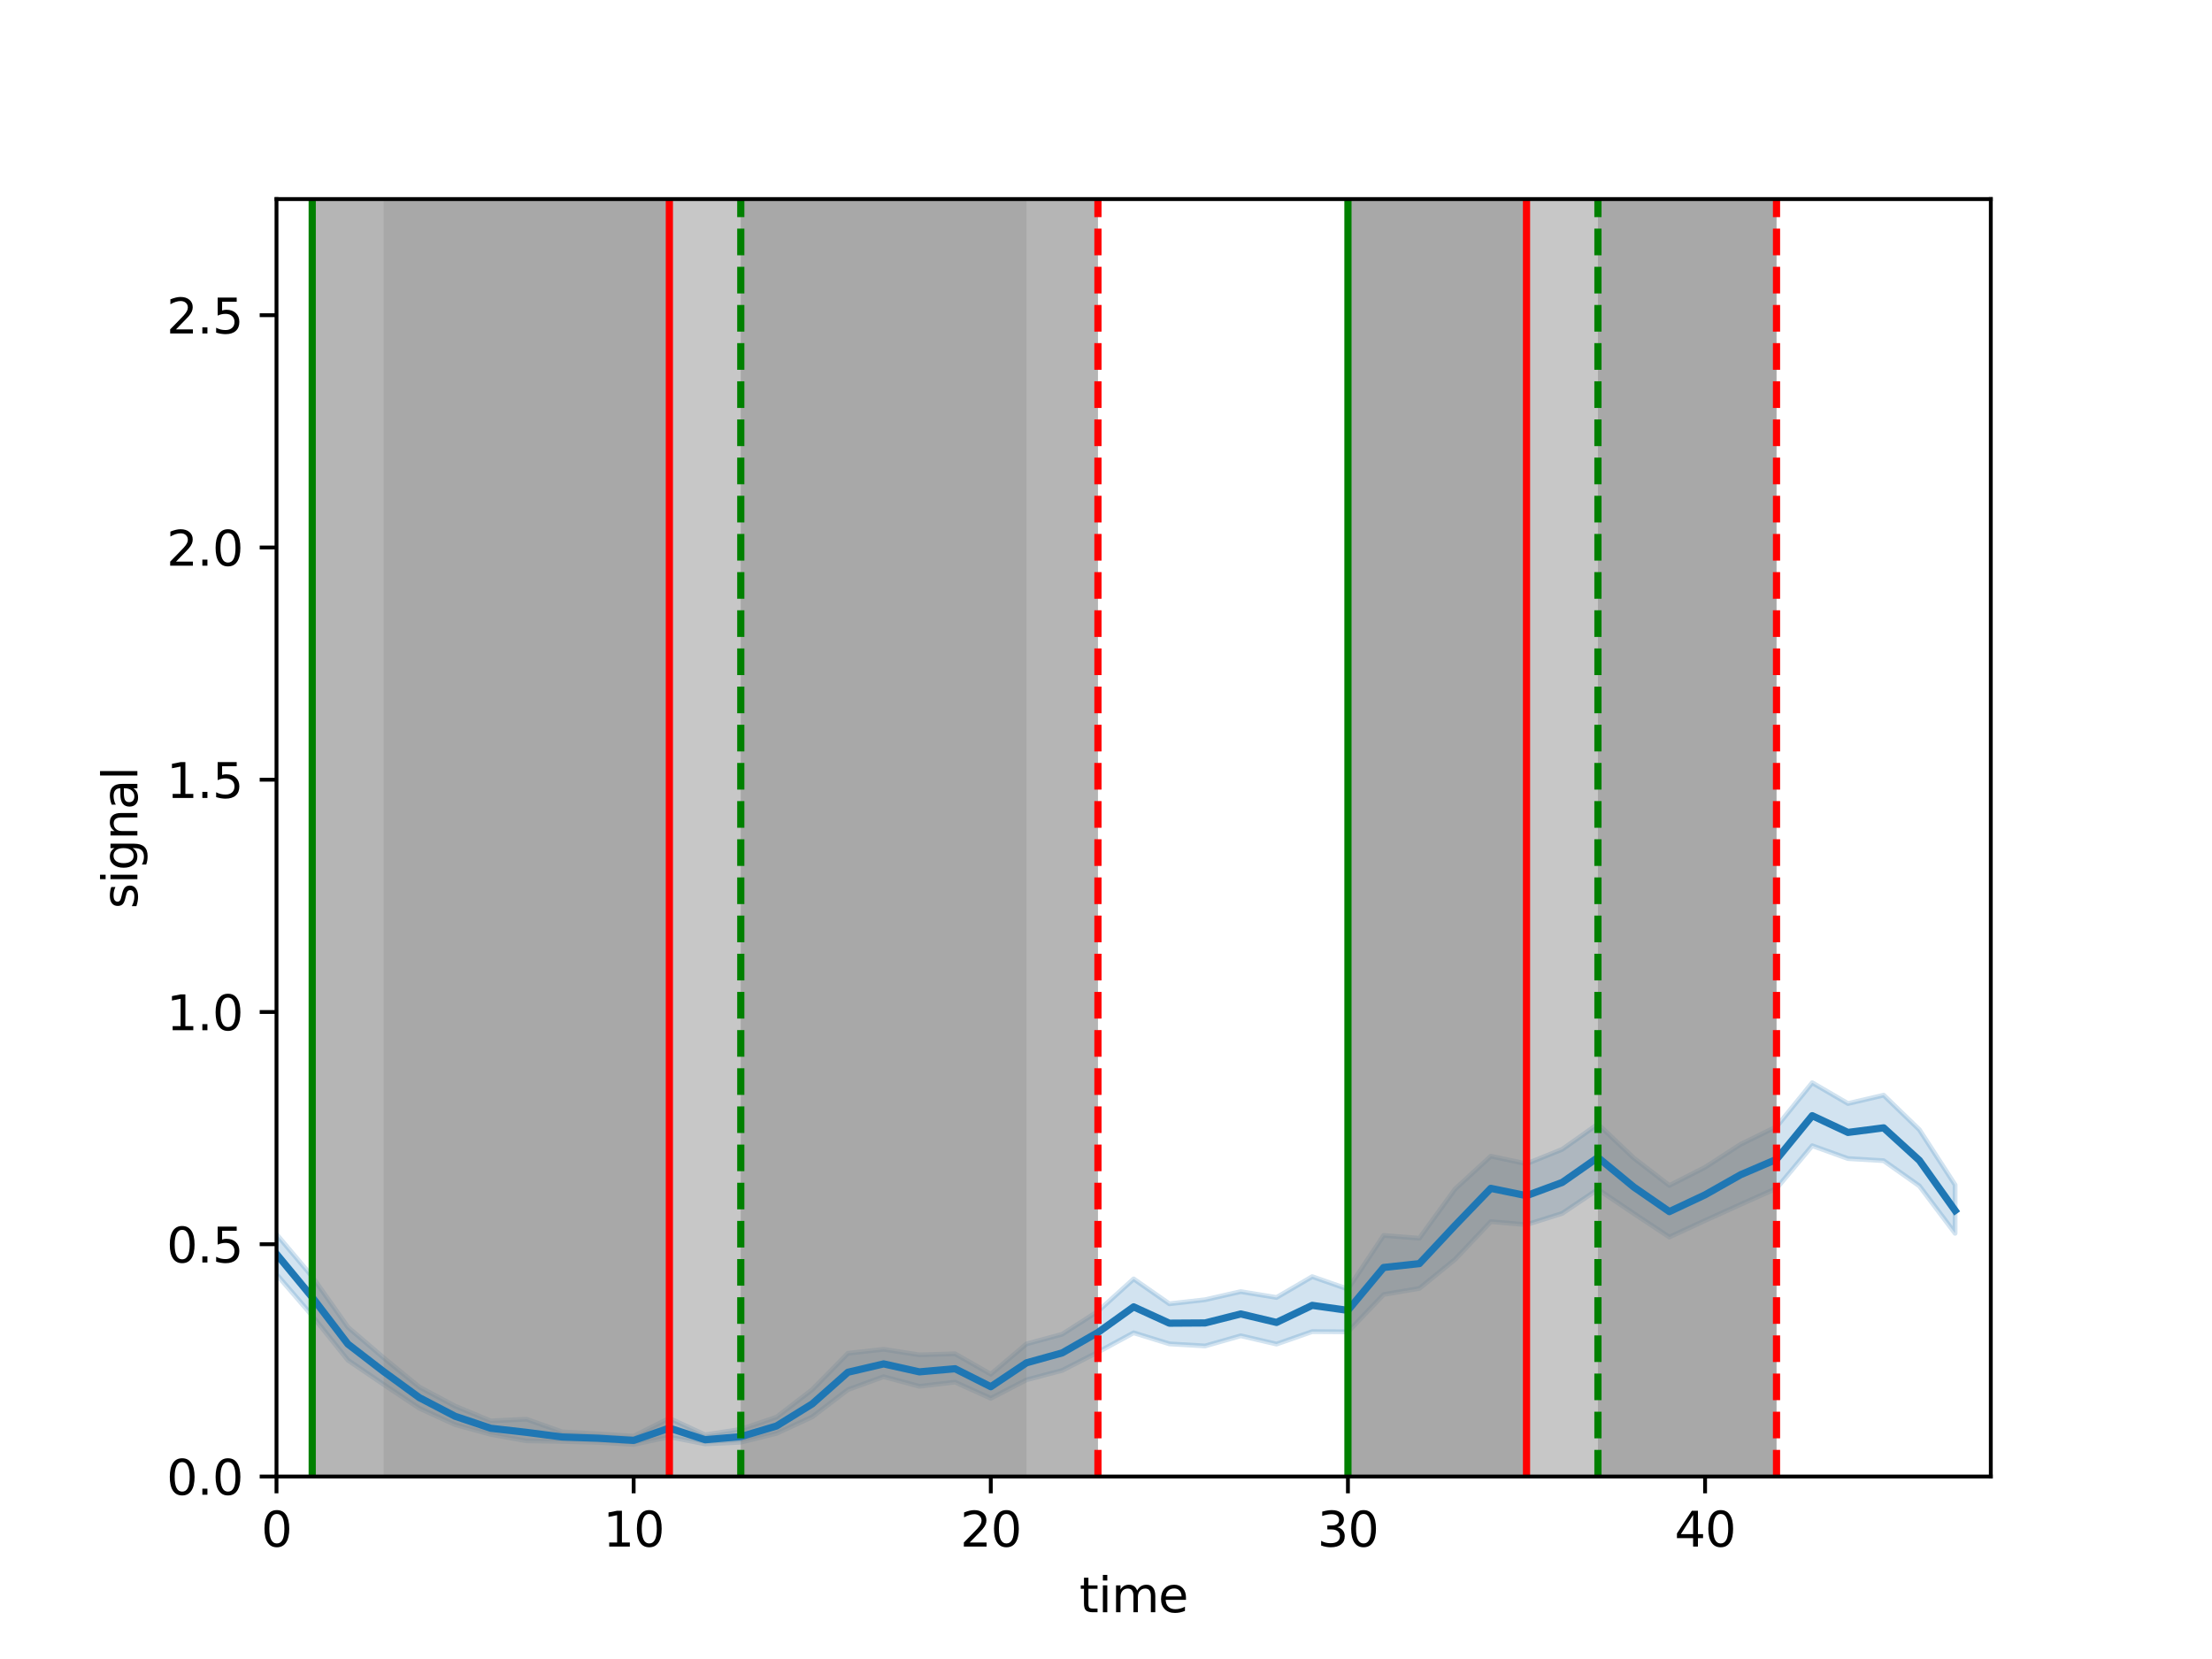 <?xml version="1.0" encoding="utf-8" standalone="no"?>
<!DOCTYPE svg PUBLIC "-//W3C//DTD SVG 1.1//EN"
  "http://www.w3.org/Graphics/SVG/1.1/DTD/svg11.dtd">
<svg xmlns:xlink="http://www.w3.org/1999/xlink" width="460.8pt" height="345.6pt" viewBox="0 0 460.8 345.6" xmlns="http://www.w3.org/2000/svg" version="1.1">
 <defs>
  <style type="text/css">*{stroke-linejoin: round; stroke-linecap: butt}</style>
 </defs>
 <g id="figure_1">
  <g id="patch_1">
   <path d="M 0 345.6 
L 460.8 345.6 
L 460.8 0 
L 0 0 
z
" style="fill: #ffffff"/>
  </g>
  <g id="axes_1">
   <g id="patch_2">
    <path d="M 57.6 307.584 
L 414.72 307.584 
L 414.72 41.472 
L 57.6 41.472 
z
" style="fill: #ffffff"/>
   </g>
   <g id="PolyCollection_1">
    <defs>
     <path id="m3255d38d9b" d="M 57.6 -88.478 
L 57.6 -80.145 
L 65.04 -71.513 
L 72.48 -62.242 
L 79.92 -57.192 
L 87.36 -52.232 
L 94.8 -48.823 
L 102.24 -46.793 
L 109.68 -45.448 
L 117.12 -45.326 
L 124.56 -45.128 
L 132 -44.696 
L 139.44 -46.278 
L 146.88 -44.807 
L 154.32 -45.162 
L 161.76 -46.995 
L 169.2 -50.432 
L 176.64 -56.108 
L 184.08 -58.808 
L 191.52 -56.809 
L 198.96 -57.677 
L 206.4 -54.303 
L 213.84 -58.153 
L 221.28 -60.12 
L 228.72 -63.921 
L 236.16 -67.955 
L 243.6 -65.648 
L 251.04 -65.21 
L 258.48 -67.335 
L 265.92 -65.599 
L 273.36 -68.202 
L 280.8 -68.156 
L 288.24 -75.935 
L 295.68 -77.195 
L 303.12 -83.249 
L 310.56 -91.114 
L 318 -90.477 
L 325.44 -92.827 
L 332.88 -97.84 
L 340.32 -92.819 
L 347.76 -87.896 
L 355.2 -91.342 
L 362.64 -94.716 
L 370.08 -98.034 
L 377.52 -106.926 
L 384.96 -104.245 
L 392.4 -103.804 
L 399.84 -98.547 
L 407.28 -88.679 
L 407.28 -98.776 
L 407.28 -98.776 
L 399.84 -110.263 
L 392.4 -117.457 
L 384.96 -115.717 
L 377.52 -120.049 
L 370.08 -110.882 
L 362.64 -107.239 
L 355.2 -102.427 
L 347.76 -98.645 
L 340.32 -104.382 
L 332.88 -111.437 
L 325.44 -106.175 
L 318 -103.168 
L 310.56 -104.744 
L 303.12 -97.9 
L 295.68 -87.654 
L 288.24 -88.239 
L 280.8 -77.057 
L 273.36 -79.655 
L 265.92 -75.311 
L 258.48 -76.536 
L 251.04 -74.845 
L 243.6 -73.995 
L 236.16 -79.179 
L 228.72 -72.434 
L 221.28 -67.655 
L 213.84 -65.644 
L 206.4 -59.328 
L 198.96 -63.58 
L 191.52 -63.359 
L 184.08 -64.512 
L 176.64 -63.69 
L 169.2 -56.114 
L 161.76 -50.387 
L 154.32 -47.851 
L 146.88 -46.702 
L 139.44 -50.147 
L 132 -46.417 
L 124.56 -46.906 
L 117.12 -47.309 
L 109.68 -49.957 
L 102.24 -49.598 
L 94.8 -52.687 
L 87.36 -56.649 
L 79.92 -62.744 
L 72.48 -69.129 
L 65.04 -79.658 
L 57.6 -88.478 
z
" style="stroke: #1f77b4; stroke-opacity: 0.2"/>
    </defs>
    <g clip-path="url(#pe963a1a2cd)">
     <use xlink:href="#m3255d38d9b" x="0" y="345.6" style="fill: #1f77b4; fill-opacity: 0.2; stroke: #1f77b4; stroke-opacity: 0.2"/>
    </g>
   </g>
   <g id="PolyCollection_2">
    <path d="M 139.44 307.584 
L 65.04 307.584 
L 65.04 41.472 
L 139.44 41.472 
L 139.44 41.472 
L 139.44 307.584 
z
" clip-path="url(#pe963a1a2cd)" style="fill: #808080; fill-opacity: 0.25"/>
   </g>
   <g id="PolyCollection_3">
    <path d="M 213.84 307.584 
L 65.04 307.584 
L 65.04 41.472 
L 213.84 41.472 
L 213.84 41.472 
L 213.84 307.584 
z
" clip-path="url(#pe963a1a2cd)" style="fill: #808080; fill-opacity: 0.25"/>
   </g>
   <g id="PolyCollection_4">
    <path d="M 228.72 307.584 
L 154.32 307.584 
L 154.32 41.472 
L 228.72 41.472 
L 228.72 41.472 
L 228.72 307.584 
z
" clip-path="url(#pe963a1a2cd)" style="fill: #808080; fill-opacity: 0.25"/>
   </g>
   <g id="PolyCollection_5">
    <path d="M 228.72 307.584 
L 154.32 307.584 
L 154.32 41.472 
L 228.72 41.472 
L 228.72 41.472 
L 228.72 307.584 
z
" clip-path="url(#pe963a1a2cd)" style="fill: #808080; fill-opacity: 0.25"/>
   </g>
   <g id="PolyCollection_6">
    <path d="M 228.72 307.584 
L 79.92 307.584 
L 79.92 41.472 
L 228.72 41.472 
L 228.72 41.472 
L 228.72 307.584 
z
" clip-path="url(#pe963a1a2cd)" style="fill: #808080; fill-opacity: 0.25"/>
   </g>
   <g id="PolyCollection_7">
    <path d="M 139.44 307.584 
L 65.04 307.584 
L 65.04 41.472 
L 139.44 41.472 
L 139.44 41.472 
L 139.44 307.584 
z
" clip-path="url(#pe963a1a2cd)" style="fill: #808080; fill-opacity: 0.25"/>
   </g>
   <g id="PolyCollection_8">
    <path d="M 318 307.584 
L 280.8 307.584 
L 280.8 41.472 
L 318 41.472 
L 318 41.472 
L 318 307.584 
z
" clip-path="url(#pe963a1a2cd)" style="fill: #808080; fill-opacity: 0.25"/>
   </g>
   <g id="PolyCollection_9">
    <path d="M 370.08 307.584 
L 280.8 307.584 
L 280.8 41.472 
L 370.08 41.472 
L 370.08 41.472 
L 370.08 307.584 
z
" clip-path="url(#pe963a1a2cd)" style="fill: #808080; fill-opacity: 0.25"/>
   </g>
   <g id="PolyCollection_10">
    <path d="M 370.08 307.584 
L 332.88 307.584 
L 332.88 41.472 
L 370.08 41.472 
L 370.08 41.472 
L 370.08 307.584 
z
" clip-path="url(#pe963a1a2cd)" style="fill: #808080; fill-opacity: 0.25"/>
   </g>
   <g id="PolyCollection_11">
    <path d="M 370.08 307.584 
L 332.88 307.584 
L 332.88 41.472 
L 370.08 41.472 
L 370.08 41.472 
L 370.08 307.584 
z
" clip-path="url(#pe963a1a2cd)" style="fill: #808080; fill-opacity: 0.25"/>
   </g>
   <g id="PolyCollection_12">
    <path d="M 370.08 307.584 
L 280.8 307.584 
L 280.8 41.472 
L 370.08 41.472 
L 370.08 41.472 
L 370.08 307.584 
z
" clip-path="url(#pe963a1a2cd)" style="fill: #808080; fill-opacity: 0.25"/>
   </g>
   <g id="PolyCollection_13">
    <path d="M 318 307.584 
L 280.8 307.584 
L 280.8 41.472 
L 318 41.472 
L 318 41.472 
L 318 307.584 
z
" clip-path="url(#pe963a1a2cd)" style="fill: #808080; fill-opacity: 0.25"/>
   </g>
   <g id="matplotlib.axis_1">
    <g id="xtick_1">
     <g id="line2d_1">
      <defs>
       <path id="m29a8914827" d="M 0 0 
L 0 3.5 
" style="stroke: #000000; stroke-width: 0.8"/>
      </defs>
      <g>
       <use xlink:href="#m29a8914827" x="57.6" y="307.584" style="stroke: #000000; stroke-width: 0.8"/>
      </g>
     </g>
     <g id="text_1">
      <!-- 0 -->
      <g transform="translate(54.419 322.182) scale(0.1 -0.1)">
       <defs>
        <path id="DejaVuSans-30" d="M 2034 4250 
Q 1547 4250 1301 3770 
Q 1056 3291 1056 2328 
Q 1056 1369 1301 889 
Q 1547 409 2034 409 
Q 2525 409 2770 889 
Q 3016 1369 3016 2328 
Q 3016 3291 2770 3770 
Q 2525 4250 2034 4250 
z
M 2034 4750 
Q 2819 4750 3233 4129 
Q 3647 3509 3647 2328 
Q 3647 1150 3233 529 
Q 2819 -91 2034 -91 
Q 1250 -91 836 529 
Q 422 1150 422 2328 
Q 422 3509 836 4129 
Q 1250 4750 2034 4750 
z
" transform="scale(0.016)"/>
       </defs>
       <use xlink:href="#DejaVuSans-30"/>
      </g>
     </g>
    </g>
    <g id="xtick_2">
     <g id="line2d_2">
      <g>
       <use xlink:href="#m29a8914827" x="132" y="307.584" style="stroke: #000000; stroke-width: 0.8"/>
      </g>
     </g>
     <g id="text_2">
      <!-- 10 -->
      <g transform="translate(125.638 322.182) scale(0.1 -0.1)">
       <defs>
        <path id="DejaVuSans-31" d="M 794 531 
L 1825 531 
L 1825 4091 
L 703 3866 
L 703 4441 
L 1819 4666 
L 2450 4666 
L 2450 531 
L 3481 531 
L 3481 0 
L 794 0 
L 794 531 
z
" transform="scale(0.016)"/>
       </defs>
       <use xlink:href="#DejaVuSans-31"/>
       <use xlink:href="#DejaVuSans-30" x="63.623"/>
      </g>
     </g>
    </g>
    <g id="xtick_3">
     <g id="line2d_3">
      <g>
       <use xlink:href="#m29a8914827" x="206.4" y="307.584" style="stroke: #000000; stroke-width: 0.8"/>
      </g>
     </g>
     <g id="text_3">
      <!-- 20 -->
      <g transform="translate(200.037 322.182) scale(0.1 -0.1)">
       <defs>
        <path id="DejaVuSans-32" d="M 1228 531 
L 3431 531 
L 3431 0 
L 469 0 
L 469 531 
Q 828 903 1448 1529 
Q 2069 2156 2228 2338 
Q 2531 2678 2651 2914 
Q 2772 3150 2772 3378 
Q 2772 3750 2511 3984 
Q 2250 4219 1831 4219 
Q 1534 4219 1204 4116 
Q 875 4013 500 3803 
L 500 4441 
Q 881 4594 1212 4672 
Q 1544 4750 1819 4750 
Q 2544 4750 2975 4387 
Q 3406 4025 3406 3419 
Q 3406 3131 3298 2873 
Q 3191 2616 2906 2266 
Q 2828 2175 2409 1742 
Q 1991 1309 1228 531 
z
" transform="scale(0.016)"/>
       </defs>
       <use xlink:href="#DejaVuSans-32"/>
       <use xlink:href="#DejaVuSans-30" x="63.623"/>
      </g>
     </g>
    </g>
    <g id="xtick_4">
     <g id="line2d_4">
      <g>
       <use xlink:href="#m29a8914827" x="280.8" y="307.584" style="stroke: #000000; stroke-width: 0.8"/>
      </g>
     </g>
     <g id="text_4">
      <!-- 30 -->
      <g transform="translate(274.438 322.182) scale(0.1 -0.1)">
       <defs>
        <path id="DejaVuSans-33" d="M 2597 2516 
Q 3050 2419 3304 2112 
Q 3559 1806 3559 1356 
Q 3559 666 3084 287 
Q 2609 -91 1734 -91 
Q 1441 -91 1130 -33 
Q 819 25 488 141 
L 488 750 
Q 750 597 1062 519 
Q 1375 441 1716 441 
Q 2309 441 2620 675 
Q 2931 909 2931 1356 
Q 2931 1769 2642 2001 
Q 2353 2234 1838 2234 
L 1294 2234 
L 1294 2753 
L 1863 2753 
Q 2328 2753 2575 2939 
Q 2822 3125 2822 3475 
Q 2822 3834 2567 4026 
Q 2313 4219 1838 4219 
Q 1578 4219 1281 4162 
Q 984 4106 628 3988 
L 628 4550 
Q 988 4650 1302 4700 
Q 1616 4750 1894 4750 
Q 2613 4750 3031 4423 
Q 3450 4097 3450 3541 
Q 3450 3153 3228 2886 
Q 3006 2619 2597 2516 
z
" transform="scale(0.016)"/>
       </defs>
       <use xlink:href="#DejaVuSans-33"/>
       <use xlink:href="#DejaVuSans-30" x="63.623"/>
      </g>
     </g>
    </g>
    <g id="xtick_5">
     <g id="line2d_5">
      <g>
       <use xlink:href="#m29a8914827" x="355.2" y="307.584" style="stroke: #000000; stroke-width: 0.8"/>
      </g>
     </g>
     <g id="text_5">
      <!-- 40 -->
      <g transform="translate(348.837 322.182) scale(0.1 -0.1)">
       <defs>
        <path id="DejaVuSans-34" d="M 2419 4116 
L 825 1625 
L 2419 1625 
L 2419 4116 
z
M 2253 4666 
L 3047 4666 
L 3047 1625 
L 3713 1625 
L 3713 1100 
L 3047 1100 
L 3047 0 
L 2419 0 
L 2419 1100 
L 313 1100 
L 313 1709 
L 2253 4666 
z
" transform="scale(0.016)"/>
       </defs>
       <use xlink:href="#DejaVuSans-34"/>
       <use xlink:href="#DejaVuSans-30" x="63.623"/>
      </g>
     </g>
    </g>
    <g id="text_6">
     <!-- time -->
     <g transform="translate(224.864 335.861) scale(0.1 -0.1)">
      <defs>
       <path id="DejaVuSans-74" d="M 1172 4494 
L 1172 3500 
L 2356 3500 
L 2356 3053 
L 1172 3053 
L 1172 1153 
Q 1172 725 1289 603 
Q 1406 481 1766 481 
L 2356 481 
L 2356 0 
L 1766 0 
Q 1100 0 847 248 
Q 594 497 594 1153 
L 594 3053 
L 172 3053 
L 172 3500 
L 594 3500 
L 594 4494 
L 1172 4494 
z
" transform="scale(0.016)"/>
       <path id="DejaVuSans-69" d="M 603 3500 
L 1178 3500 
L 1178 0 
L 603 0 
L 603 3500 
z
M 603 4863 
L 1178 4863 
L 1178 4134 
L 603 4134 
L 603 4863 
z
" transform="scale(0.016)"/>
       <path id="DejaVuSans-6d" d="M 3328 2828 
Q 3544 3216 3844 3400 
Q 4144 3584 4550 3584 
Q 5097 3584 5394 3201 
Q 5691 2819 5691 2113 
L 5691 0 
L 5113 0 
L 5113 2094 
Q 5113 2597 4934 2840 
Q 4756 3084 4391 3084 
Q 3944 3084 3684 2787 
Q 3425 2491 3425 1978 
L 3425 0 
L 2847 0 
L 2847 2094 
Q 2847 2600 2669 2842 
Q 2491 3084 2119 3084 
Q 1678 3084 1418 2786 
Q 1159 2488 1159 1978 
L 1159 0 
L 581 0 
L 581 3500 
L 1159 3500 
L 1159 2956 
Q 1356 3278 1631 3431 
Q 1906 3584 2284 3584 
Q 2666 3584 2933 3390 
Q 3200 3197 3328 2828 
z
" transform="scale(0.016)"/>
       <path id="DejaVuSans-65" d="M 3597 1894 
L 3597 1613 
L 953 1613 
Q 991 1019 1311 708 
Q 1631 397 2203 397 
Q 2534 397 2845 478 
Q 3156 559 3463 722 
L 3463 178 
Q 3153 47 2828 -22 
Q 2503 -91 2169 -91 
Q 1331 -91 842 396 
Q 353 884 353 1716 
Q 353 2575 817 3079 
Q 1281 3584 2069 3584 
Q 2775 3584 3186 3129 
Q 3597 2675 3597 1894 
z
M 3022 2063 
Q 3016 2534 2758 2815 
Q 2500 3097 2075 3097 
Q 1594 3097 1305 2825 
Q 1016 2553 972 2059 
L 3022 2063 
z
" transform="scale(0.016)"/>
      </defs>
      <use xlink:href="#DejaVuSans-74"/>
      <use xlink:href="#DejaVuSans-69" x="39.209"/>
      <use xlink:href="#DejaVuSans-6d" x="66.992"/>
      <use xlink:href="#DejaVuSans-65" x="164.404"/>
     </g>
    </g>
   </g>
   <g id="matplotlib.axis_2">
    <g id="ytick_1">
     <g id="line2d_6">
      <defs>
       <path id="m444622ad70" d="M 0 0 
L -3.5 0 
" style="stroke: #000000; stroke-width: 0.8"/>
      </defs>
      <g>
       <use xlink:href="#m444622ad70" x="57.6" y="307.584" style="stroke: #000000; stroke-width: 0.8"/>
      </g>
     </g>
     <g id="text_7">
      <!-- 0.0 -->
      <g transform="translate(34.697 311.383) scale(0.1 -0.1)">
       <defs>
        <path id="DejaVuSans-2e" d="M 684 794 
L 1344 794 
L 1344 0 
L 684 0 
L 684 794 
z
" transform="scale(0.016)"/>
       </defs>
       <use xlink:href="#DejaVuSans-30"/>
       <use xlink:href="#DejaVuSans-2e" x="63.623"/>
       <use xlink:href="#DejaVuSans-30" x="95.41"/>
      </g>
     </g>
    </g>
    <g id="ytick_2">
     <g id="line2d_7">
      <g>
       <use xlink:href="#m444622ad70" x="57.6" y="259.2" style="stroke: #000000; stroke-width: 0.8"/>
      </g>
     </g>
     <g id="text_8">
      <!-- 0.5 -->
      <g transform="translate(34.697 262.999) scale(0.1 -0.1)">
       <defs>
        <path id="DejaVuSans-35" d="M 691 4666 
L 3169 4666 
L 3169 4134 
L 1269 4134 
L 1269 2991 
Q 1406 3038 1543 3061 
Q 1681 3084 1819 3084 
Q 2600 3084 3056 2656 
Q 3513 2228 3513 1497 
Q 3513 744 3044 326 
Q 2575 -91 1722 -91 
Q 1428 -91 1123 -41 
Q 819 9 494 109 
L 494 744 
Q 775 591 1075 516 
Q 1375 441 1709 441 
Q 2250 441 2565 725 
Q 2881 1009 2881 1497 
Q 2881 1984 2565 2268 
Q 2250 2553 1709 2553 
Q 1456 2553 1204 2497 
Q 953 2441 691 2322 
L 691 4666 
z
" transform="scale(0.016)"/>
       </defs>
       <use xlink:href="#DejaVuSans-30"/>
       <use xlink:href="#DejaVuSans-2e" x="63.623"/>
       <use xlink:href="#DejaVuSans-35" x="95.41"/>
      </g>
     </g>
    </g>
    <g id="ytick_3">
     <g id="line2d_8">
      <g>
       <use xlink:href="#m444622ad70" x="57.6" y="210.816" style="stroke: #000000; stroke-width: 0.8"/>
      </g>
     </g>
     <g id="text_9">
      <!-- 1.0 -->
      <g transform="translate(34.697 214.615) scale(0.1 -0.1)">
       <use xlink:href="#DejaVuSans-31"/>
       <use xlink:href="#DejaVuSans-2e" x="63.623"/>
       <use xlink:href="#DejaVuSans-30" x="95.41"/>
      </g>
     </g>
    </g>
    <g id="ytick_4">
     <g id="line2d_9">
      <g>
       <use xlink:href="#m444622ad70" x="57.6" y="162.432" style="stroke: #000000; stroke-width: 0.8"/>
      </g>
     </g>
     <g id="text_10">
      <!-- 1.5 -->
      <g transform="translate(34.697 166.231) scale(0.1 -0.1)">
       <use xlink:href="#DejaVuSans-31"/>
       <use xlink:href="#DejaVuSans-2e" x="63.623"/>
       <use xlink:href="#DejaVuSans-35" x="95.41"/>
      </g>
     </g>
    </g>
    <g id="ytick_5">
     <g id="line2d_10">
      <g>
       <use xlink:href="#m444622ad70" x="57.6" y="114.048" style="stroke: #000000; stroke-width: 0.8"/>
      </g>
     </g>
     <g id="text_11">
      <!-- 2.0 -->
      <g transform="translate(34.697 117.847) scale(0.1 -0.1)">
       <use xlink:href="#DejaVuSans-32"/>
       <use xlink:href="#DejaVuSans-2e" x="63.623"/>
       <use xlink:href="#DejaVuSans-30" x="95.41"/>
      </g>
     </g>
    </g>
    <g id="ytick_6">
     <g id="line2d_11">
      <g>
       <use xlink:href="#m444622ad70" x="57.6" y="65.664" style="stroke: #000000; stroke-width: 0.8"/>
      </g>
     </g>
     <g id="text_12">
      <!-- 2.5 -->
      <g transform="translate(34.697 69.463) scale(0.1 -0.1)">
       <use xlink:href="#DejaVuSans-32"/>
       <use xlink:href="#DejaVuSans-2e" x="63.623"/>
       <use xlink:href="#DejaVuSans-35" x="95.41"/>
      </g>
     </g>
    </g>
    <g id="text_13">
     <!-- signal -->
     <g transform="translate(28.617 189.318) rotate(-90) scale(0.1 -0.1)">
      <defs>
       <path id="DejaVuSans-73" d="M 2834 3397 
L 2834 2853 
Q 2591 2978 2328 3040 
Q 2066 3103 1784 3103 
Q 1356 3103 1142 2972 
Q 928 2841 928 2578 
Q 928 2378 1081 2264 
Q 1234 2150 1697 2047 
L 1894 2003 
Q 2506 1872 2764 1633 
Q 3022 1394 3022 966 
Q 3022 478 2636 193 
Q 2250 -91 1575 -91 
Q 1294 -91 989 -36 
Q 684 19 347 128 
L 347 722 
Q 666 556 975 473 
Q 1284 391 1588 391 
Q 1994 391 2212 530 
Q 2431 669 2431 922 
Q 2431 1156 2273 1281 
Q 2116 1406 1581 1522 
L 1381 1569 
Q 847 1681 609 1914 
Q 372 2147 372 2553 
Q 372 3047 722 3315 
Q 1072 3584 1716 3584 
Q 2034 3584 2315 3537 
Q 2597 3491 2834 3397 
z
" transform="scale(0.016)"/>
       <path id="DejaVuSans-67" d="M 2906 1791 
Q 2906 2416 2648 2759 
Q 2391 3103 1925 3103 
Q 1463 3103 1205 2759 
Q 947 2416 947 1791 
Q 947 1169 1205 825 
Q 1463 481 1925 481 
Q 2391 481 2648 825 
Q 2906 1169 2906 1791 
z
M 3481 434 
Q 3481 -459 3084 -895 
Q 2688 -1331 1869 -1331 
Q 1566 -1331 1297 -1286 
Q 1028 -1241 775 -1147 
L 775 -588 
Q 1028 -725 1275 -790 
Q 1522 -856 1778 -856 
Q 2344 -856 2625 -561 
Q 2906 -266 2906 331 
L 2906 616 
Q 2728 306 2450 153 
Q 2172 0 1784 0 
Q 1141 0 747 490 
Q 353 981 353 1791 
Q 353 2603 747 3093 
Q 1141 3584 1784 3584 
Q 2172 3584 2450 3431 
Q 2728 3278 2906 2969 
L 2906 3500 
L 3481 3500 
L 3481 434 
z
" transform="scale(0.016)"/>
       <path id="DejaVuSans-6e" d="M 3513 2113 
L 3513 0 
L 2938 0 
L 2938 2094 
Q 2938 2591 2744 2837 
Q 2550 3084 2163 3084 
Q 1697 3084 1428 2787 
Q 1159 2491 1159 1978 
L 1159 0 
L 581 0 
L 581 3500 
L 1159 3500 
L 1159 2956 
Q 1366 3272 1645 3428 
Q 1925 3584 2291 3584 
Q 2894 3584 3203 3211 
Q 3513 2838 3513 2113 
z
" transform="scale(0.016)"/>
       <path id="DejaVuSans-61" d="M 2194 1759 
Q 1497 1759 1228 1600 
Q 959 1441 959 1056 
Q 959 750 1161 570 
Q 1363 391 1709 391 
Q 2188 391 2477 730 
Q 2766 1069 2766 1631 
L 2766 1759 
L 2194 1759 
z
M 3341 1997 
L 3341 0 
L 2766 0 
L 2766 531 
Q 2569 213 2275 61 
Q 1981 -91 1556 -91 
Q 1019 -91 701 211 
Q 384 513 384 1019 
Q 384 1609 779 1909 
Q 1175 2209 1959 2209 
L 2766 2209 
L 2766 2266 
Q 2766 2663 2505 2880 
Q 2244 3097 1772 3097 
Q 1472 3097 1187 3025 
Q 903 2953 641 2809 
L 641 3341 
Q 956 3463 1253 3523 
Q 1550 3584 1831 3584 
Q 2591 3584 2966 3190 
Q 3341 2797 3341 1997 
z
" transform="scale(0.016)"/>
       <path id="DejaVuSans-6c" d="M 603 4863 
L 1178 4863 
L 1178 0 
L 603 0 
L 603 4863 
z
" transform="scale(0.016)"/>
      </defs>
      <use xlink:href="#DejaVuSans-73"/>
      <use xlink:href="#DejaVuSans-69" x="52.1"/>
      <use xlink:href="#DejaVuSans-67" x="79.883"/>
      <use xlink:href="#DejaVuSans-6e" x="143.359"/>
      <use xlink:href="#DejaVuSans-61" x="206.738"/>
      <use xlink:href="#DejaVuSans-6c" x="268.018"/>
     </g>
    </g>
   </g>
   <g id="line2d_12">
    <path d="M 57.6 261.243 
L 65.04 270.251 
L 72.48 279.997 
L 79.92 285.728 
L 87.36 291.153 
L 94.8 295.034 
L 102.24 297.535 
L 109.68 298.387 
L 117.12 299.352 
L 124.56 299.608 
L 132 300.062 
L 139.44 297.496 
L 146.88 299.921 
L 154.32 299.282 
L 161.76 297.064 
L 169.2 292.462 
L 176.64 285.866 
L 184.08 284.125 
L 191.52 285.781 
L 198.96 285.134 
L 206.4 288.878 
L 213.84 283.901 
L 221.28 281.832 
L 228.72 277.571 
L 236.16 272.242 
L 243.6 275.643 
L 251.04 275.595 
L 258.48 273.72 
L 265.92 275.487 
L 273.36 271.933 
L 280.8 272.97 
L 288.24 264.038 
L 295.68 263.234 
L 303.12 255.275 
L 310.56 247.556 
L 318 249.078 
L 325.44 246.325 
L 332.88 241.122 
L 340.32 247.263 
L 347.76 252.401 
L 355.2 248.907 
L 362.64 244.698 
L 370.08 241.52 
L 377.52 232.421 
L 384.96 235.905 
L 392.4 234.949 
L 399.84 241.729 
L 407.28 252.173 
" clip-path="url(#pe963a1a2cd)" style="fill: none; stroke: #1f77b4; stroke-width: 1.5; stroke-linecap: square"/>
   </g>
   <g id="LineCollection_1">
    <path d="M 65.04 307.584 
L 65.04 41.472 
" clip-path="url(#pe963a1a2cd)" style="fill: none; stroke: #008000; stroke-width: 1.5"/>
   </g>
   <g id="LineCollection_2">
    <path d="M 154.32 307.584 
L 154.32 41.472 
" clip-path="url(#pe963a1a2cd)" style="fill: none; stroke-dasharray: 5.55,2.4; stroke-dashoffset: 0; stroke: #008000; stroke-width: 1.5"/>
   </g>
   <g id="LineCollection_3">
    <path d="M 139.44 307.584 
L 139.44 41.472 
" clip-path="url(#pe963a1a2cd)" style="fill: none; stroke: #ff0000; stroke-width: 1.5"/>
   </g>
   <g id="LineCollection_4">
    <path d="M 228.72 307.584 
L 228.72 41.472 
" clip-path="url(#pe963a1a2cd)" style="fill: none; stroke-dasharray: 5.55,2.4; stroke-dashoffset: 0; stroke: #ff0000; stroke-width: 1.5"/>
   </g>
   <g id="LineCollection_5">
    <path d="M 280.8 307.584 
L 280.8 41.472 
" clip-path="url(#pe963a1a2cd)" style="fill: none; stroke: #008000; stroke-width: 1.5"/>
   </g>
   <g id="LineCollection_6">
    <path d="M 332.88 307.584 
L 332.88 41.472 
" clip-path="url(#pe963a1a2cd)" style="fill: none; stroke-dasharray: 5.55,2.4; stroke-dashoffset: 0; stroke: #008000; stroke-width: 1.5"/>
   </g>
   <g id="LineCollection_7">
    <path d="M 318 307.584 
L 318 41.472 
" clip-path="url(#pe963a1a2cd)" style="fill: none; stroke: #ff0000; stroke-width: 1.5"/>
   </g>
   <g id="LineCollection_8">
    <path d="M 370.08 307.584 
L 370.08 41.472 
" clip-path="url(#pe963a1a2cd)" style="fill: none; stroke-dasharray: 5.55,2.4; stroke-dashoffset: 0; stroke: #ff0000; stroke-width: 1.5"/>
   </g>
   <g id="patch_3">
    <path d="M 57.6 307.584 
L 57.6 41.472 
" style="fill: none; stroke: #000000; stroke-width: 0.8; stroke-linejoin: miter; stroke-linecap: square"/>
   </g>
   <g id="patch_4">
    <path d="M 414.72 307.584 
L 414.72 41.472 
" style="fill: none; stroke: #000000; stroke-width: 0.8; stroke-linejoin: miter; stroke-linecap: square"/>
   </g>
   <g id="patch_5">
    <path d="M 57.6 307.584 
L 414.72 307.584 
" style="fill: none; stroke: #000000; stroke-width: 0.8; stroke-linejoin: miter; stroke-linecap: square"/>
   </g>
   <g id="patch_6">
    <path d="M 57.6 41.472 
L 414.72 41.472 
" style="fill: none; stroke: #000000; stroke-width: 0.8; stroke-linejoin: miter; stroke-linecap: square"/>
   </g>
  </g>
 </g>
 <defs>
  <clipPath id="pe963a1a2cd">
   <rect x="57.6" y="41.472" width="357.12" height="266.112"/>
  </clipPath>
 </defs>
</svg>
